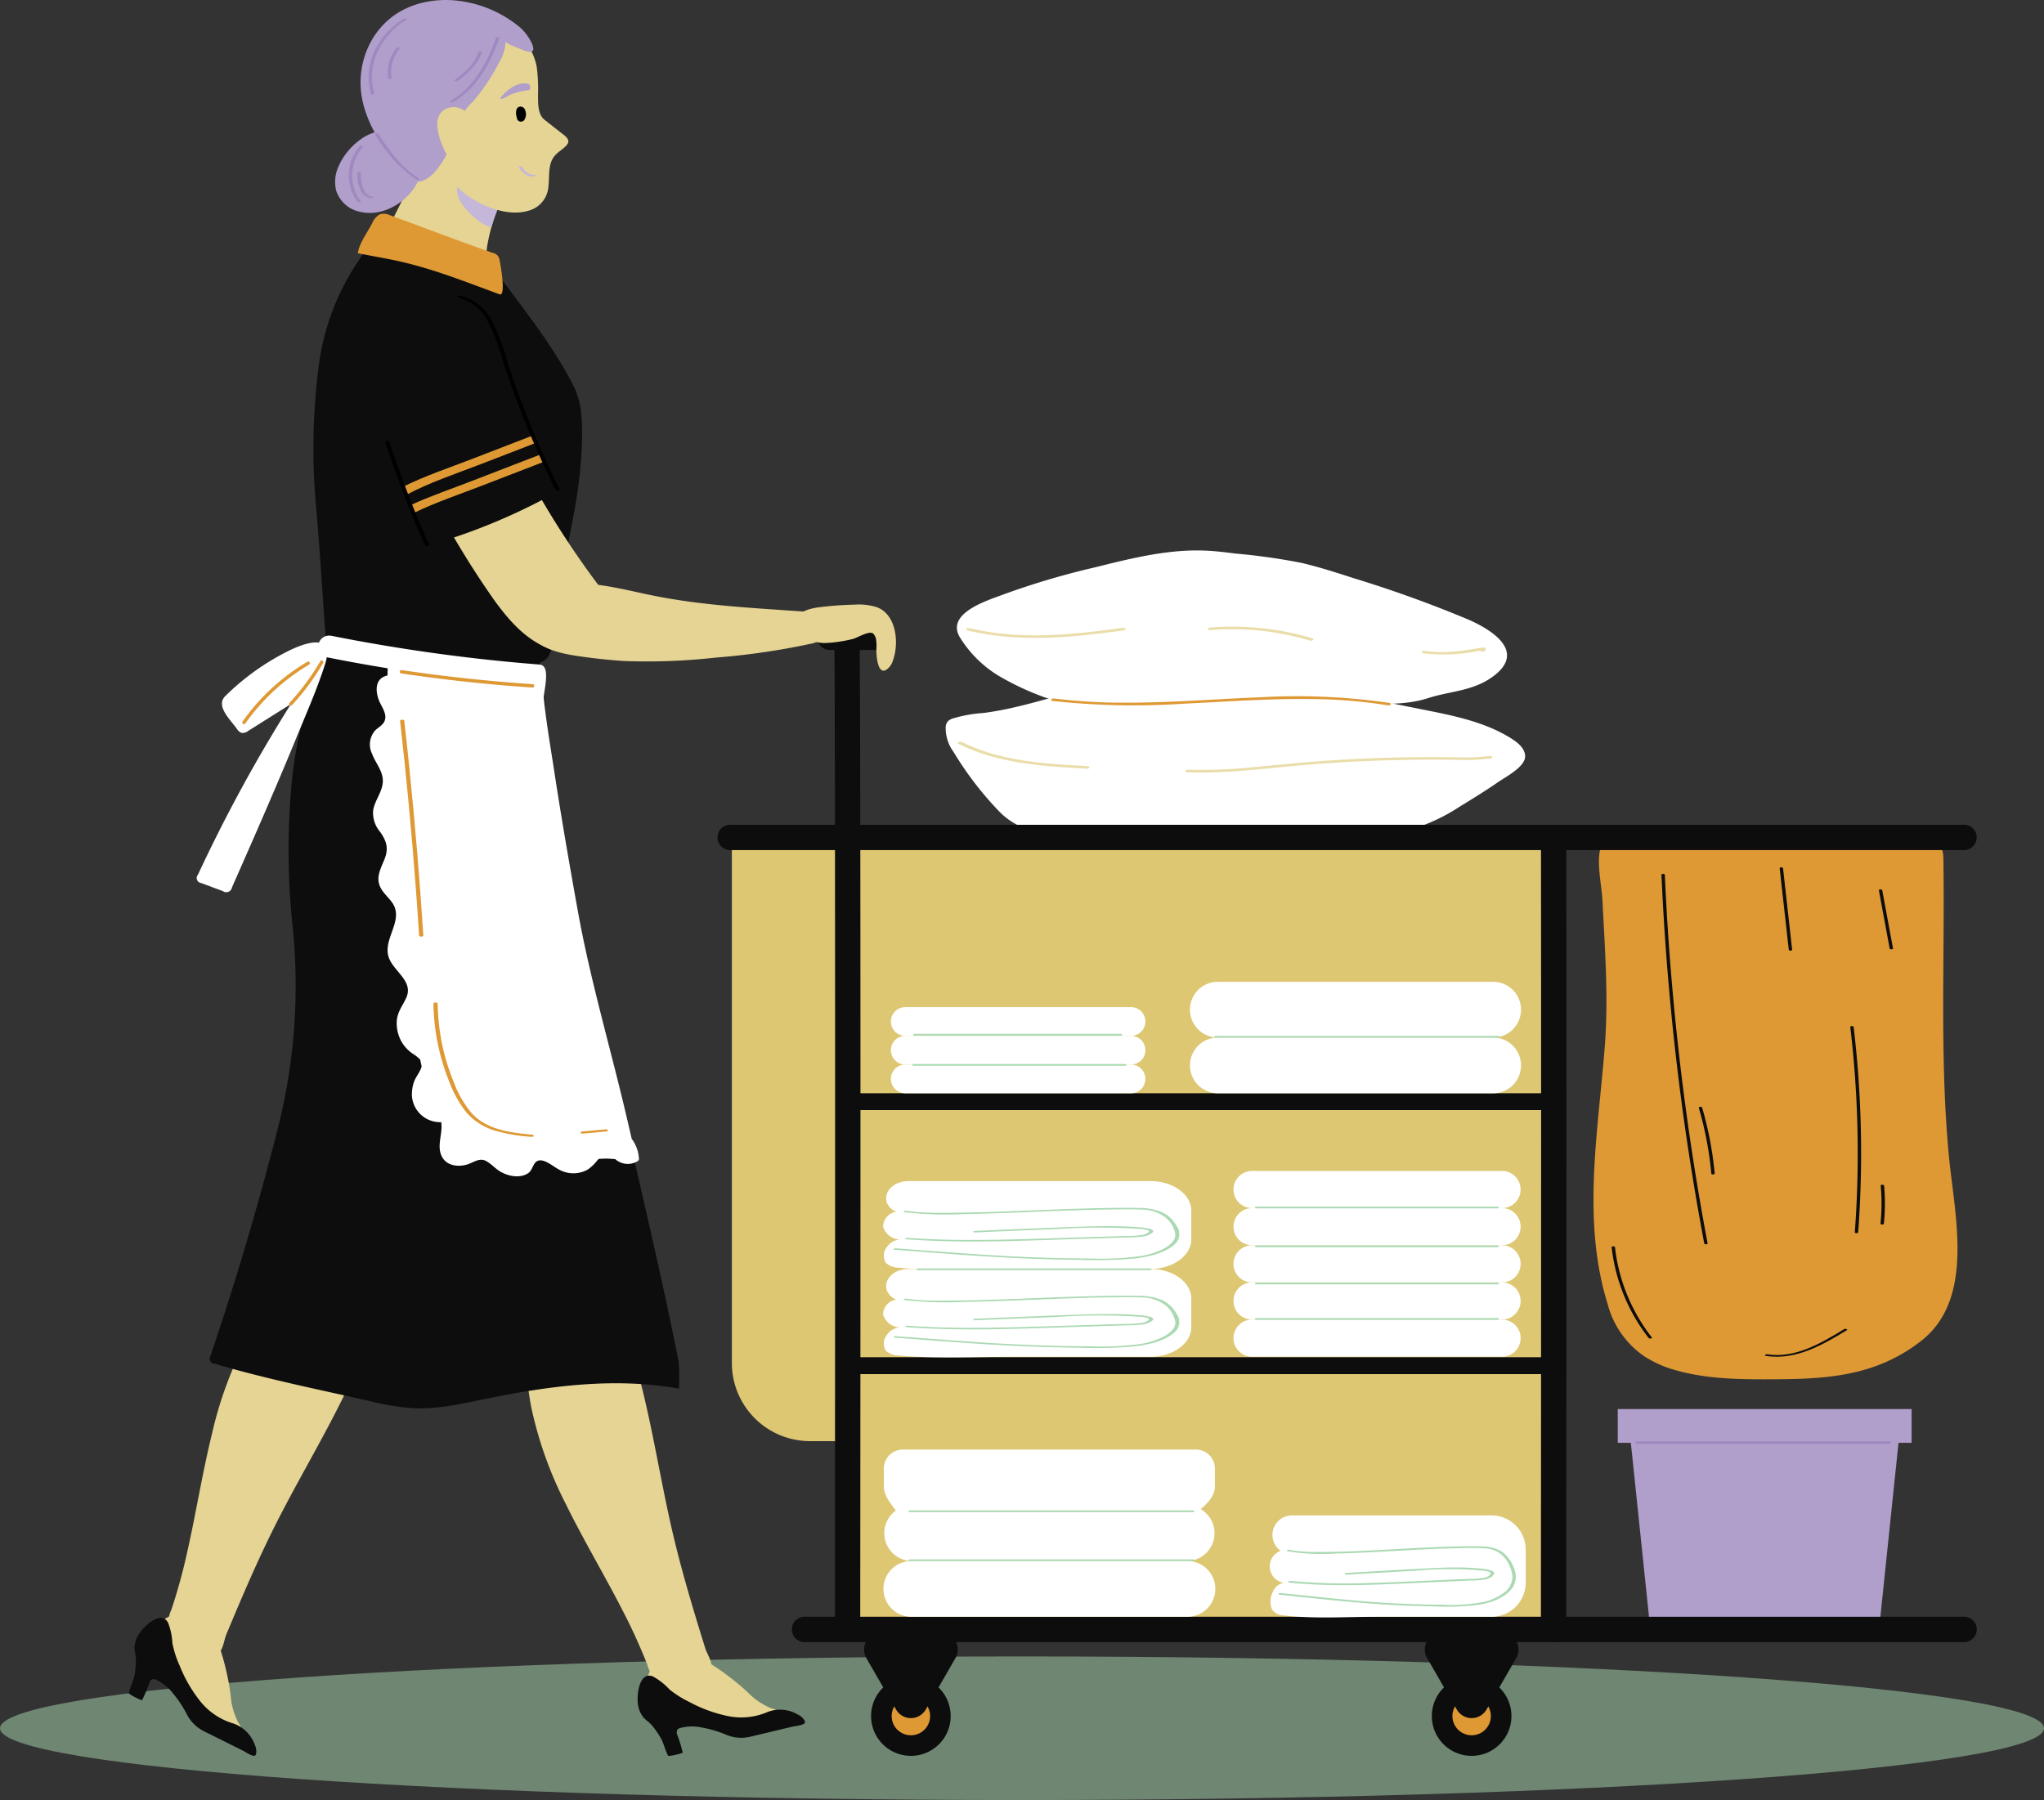 <svg xmlns="http://www.w3.org/2000/svg" xmlns:xlink="http://www.w3.org/1999/xlink" width="354.298" height="312.072" viewBox="0 0 354.298 312.072">
  <rect x="0" y="0" width="354.298" height="312.072" fill="#333333" stroke="none"/>
  <defs>
    <clipPath id="clip-path">
      <rect id="Rectángulo_402574" data-name="Rectángulo 402574" width="354.298" height="312.072" fill="none"/>
    </clipPath>
    <clipPath id="clip-path-3">
      <rect id="Rectángulo_402571" data-name="Rectángulo 402571" width="354.298" height="24.897" fill="none"/>
    </clipPath>
  </defs>
  <g id="Grupo_1102506" data-name="Grupo 1102506" transform="translate(-224.051 -1968.335)">
    <g id="Grupo_1102207" data-name="Grupo 1102207" transform="translate(224.051 1968.335)">
      <g id="Grupo_1102206" data-name="Grupo 1102206" clip-path="url(#clip-path)">
        <g id="Grupo_1102205" data-name="Grupo 1102205">
          <g id="Grupo_1102204" data-name="Grupo 1102204" clip-path="url(#clip-path)">
            <g id="Grupo_1102203" data-name="Grupo 1102203" transform="translate(0 287.176)" opacity="0.5" style="mix-blend-mode: multiply;isolation: isolate">
              <g id="Grupo_1102202" data-name="Grupo 1102202">
                <g id="Grupo_1102201" data-name="Grupo 1102201" clip-path="url(#clip-path-3)">
                  <path id="Trazado_875190" data-name="Trazado 875190" d="M354.3,307.309c0,6.875-79.313,12.448-177.15,12.448S0,314.184,0,307.309s79.313-12.448,177.149-12.448,177.15,5.573,177.15,12.448" transform="translate(0 -294.86)" fill="#aad9b2"/>
                </g>
              </g>
            </g>
            <path id="Trazado_875191" data-name="Trazado 875191" d="M292.548,239.11a19.728,19.728,0,0,0,5.524,2.386c4.876,1.348,9.995,1.52,15.054,1.515,9.967-.011,19.016-.192,27.284-6.671,9.372-7.345,5.752-21.869,4.785-32.133-1.613-17.107-.677-34.34-.947-51.519a5.935,5.935,0,0,0-.3-1.823c-1.012-2.978-3.406-1.878-5.391-1.86l-16.239.142-32.382.283c-2.808.024-4.673-.821-5.227,1.938-.511,2.551.311,6.062.445,8.673.426,8.316,1.05,16.778.416,25.089-1.134,14.847-4.055,30.342.507,44.9a15.782,15.782,0,0,0,6.465,9.08" transform="translate(-7.391 -3.878)" fill="#de9935"/>
            <path id="Trazado_875192" data-name="Trazado 875192" d="M299.715,194.788q-1.645-12.47-2.593-25.02-.532-7.024-.843-14.063c-.01-.209-.594-.2-.585,0q.558,12.568,1.813,25.09t3.205,24.949q1.091,6.958,2.4,13.882c.04.214.62.186.585,0q-2.335-12.361-3.981-24.837" transform="translate(-7.706 -4.054)" fill="#0d0d0d"/>
            <path id="Trazado_875193" data-name="Trazado 875193" d="M302.911,197.136c-.054-.181-.632-.149-.565.079a59.982,59.982,0,0,1,2.163,11.373c.02.212.6.2.585,0a60.414,60.414,0,0,0-2.184-11.452" transform="translate(-7.879 -5.135)" fill="#0d0d0d"/>
            <path id="Trazado_875194" data-name="Trazado 875194" d="M334.977,158.479c-.04-.214-.62-.187-.586,0q.935,5.039,1.867,10.077c.04.215.62.187.585,0q-.932-5.039-1.866-10.077" transform="translate(-8.715 -4.126)" fill="#0d0d0d"/>
            <path id="Trazado_875195" data-name="Trazado 875195" d="M293.82,237.68a31.067,31.067,0,0,1-6.409-15.664c-.024-.214-.608-.2-.585,0a31.256,31.256,0,0,0,6.43,15.744c.125.159.687.076.565-.08" transform="translate(-7.475 -5.782)" fill="#0d0d0d"/>
            <path id="Trazado_875196" data-name="Trazado 875196" d="M317.32,154.556c-.025-.213-.609-.2-.586,0q.79,7.063,1.579,14.127c.024.213.608.2.585,0q-.787-7.063-1.578-14.127" transform="translate(-8.255 -4.024)" fill="#0d0d0d"/>
            <path id="Trazado_875197" data-name="Trazado 875197" d="M327.876,236.578c-4.014,2.443-8.5,5.138-13.4,4.378-.277-.043-.546.227-.156.287,5.122.795,9.771-1.9,13.973-4.454.283-.172-.249-.312-.414-.211" transform="translate(-8.186 -6.165)" fill="#0d0d0d"/>
            <path id="Trazado_875198" data-name="Trazado 875198" d="M330.644,190.567q-.3-3.886-.759-7.757c-.025-.213-.609-.2-.585,0a185.877,185.877,0,0,1,1.2,27.806q-.123,3.9-.413,7.784c-.015.2.571.213.585,0a185.916,185.916,0,0,0-.031-27.832" transform="translate(-8.582 -4.76)" fill="#0d0d0d"/>
            <path id="Trazado_875199" data-name="Trazado 875199" d="M335.3,211.05c-.019-.212-.6-.2-.585,0a33.642,33.642,0,0,1-.036,6.576c-.02.2.563.214.585,0a33.64,33.64,0,0,0,.036-6.576" transform="translate(-8.722 -5.496)" fill="#0d0d0d"/>
            <path id="Trazado_875200" data-name="Trazado 875200" d="M168.828,305.29a6.9,6.9,0,1,1-6.9-6.9,6.9,6.9,0,0,1,6.9,6.9" transform="translate(-4.04 -7.777)" fill="#0d0d0d"/>
            <path id="Trazado_875201" data-name="Trazado 875201" d="M165.356,305.386a3.33,3.33,0,1,1-3.33-3.33,3.33,3.33,0,0,1,3.33,3.33" transform="translate(-4.136 -7.872)" fill="#de9935"/>
            <path id="Trazado_875202" data-name="Trazado 875202" d="M161.9,290.576h5.145a2.976,2.976,0,0,1,2.577,4.464l-2.573,4.457-2.572,4.456a2.976,2.976,0,0,1-5.155,0l-2.572-4.456-2.573-4.457a2.976,2.976,0,0,1,2.577-4.464Z" transform="translate(-4.008 -7.573)" fill="#0d0d0d"/>
            <path id="Trazado_875203" data-name="Trazado 875203" d="M268.627,305.29a6.9,6.9,0,1,1-6.9-6.9,6.9,6.9,0,0,1,6.9,6.9" transform="translate(-6.641 -7.777)" fill="#0d0d0d"/>
            <path id="Trazado_875204" data-name="Trazado 875204" d="M265.155,305.386a3.33,3.33,0,1,1-3.33-3.33,3.33,3.33,0,0,1,3.33,3.33" transform="translate(-6.737 -7.872)" fill="#de9935"/>
            <path id="Trazado_875205" data-name="Trazado 875205" d="M261.7,290.576h5.145a2.976,2.976,0,0,1,2.578,4.464l-2.573,4.457-2.573,4.456a2.976,2.976,0,0,1-5.155,0l-2.573-4.456-2.571-4.457a2.976,2.976,0,0,1,2.576-4.464Z" transform="translate(-6.608 -7.573)" fill="#0d0d0d"/>
            <path id="Trazado_875206" data-name="Trazado 875206" d="M150.159,253.73H143.8a13.545,13.545,0,0,1-13.546-13.545V148.921h19.908Z" transform="translate(-3.395 -3.881)" fill="#ddc773"/>
            <path id="Trazado_875207" data-name="Trazado 875207" d="M272.189,286.528h-121.5V149.221h123.84Z" transform="translate(-3.927 -3.889)" fill="#ddc773"/>
            <path id="Trazado_875208" data-name="Trazado 875208" d="M150.778,287.515h0a2.2,2.2,0,0,1-2.193-2.2c.05-58.782.086-170.678-.133-174.394a2.2,2.2,0,0,1,4.349-.6c.291,1.748.22,122.963.176,175a2.2,2.2,0,0,1-2.2,2.194M148.452,110.94c0,.048.011.083.015.105q-.009-.053-.015-.105" transform="translate(-3.868 -2.827)" fill="#0d0d0d"/>
            <path id="Trazado_875209" data-name="Trazado 875209" d="M274.253,149.675c.044,38.828.018,98.813-.015,136.717a2.2,2.2,0,0,0,2.194,2.2h0a2.2,2.2,0,0,0,2.2-2.194c.028-33.649.068-96.225.014-136.72Z" transform="translate(-7.147 -3.901)" fill="#0d0d0d"/>
            <path id="Trazado_875210" data-name="Trazado 875210" d="M344.252,292.188H143.269a2.2,2.2,0,1,1,0-4.392H344.252a2.2,2.2,0,0,1,0,4.392" transform="translate(-3.677 -7.5)" fill="#0d0d0d"/>
            <path id="Trazado_875211" data-name="Trazado 875211" d="M343.907,151.207H130.042a2.2,2.2,0,1,1,0-4.391H343.907a2.2,2.2,0,0,1,0,4.391" transform="translate(-3.332 -3.826)" fill="#0d0d0d"/>
            <path id="Trazado_875212" data-name="Trazado 875212" d="M273.968,197.531H152.006a1.464,1.464,0,0,1,0-2.928H273.968a1.464,1.464,0,1,1,0,2.928" transform="translate(-3.923 -5.072)" fill="#0d0d0d"/>
            <path id="Trazado_875213" data-name="Trazado 875213" d="M273.063,244.524H152a1.464,1.464,0,1,1,0-2.928H273.063a1.464,1.464,0,0,1,0,2.928" transform="translate(-3.923 -6.296)" fill="#0d0d0d"/>
            <path id="Trazado_875214" data-name="Trazado 875214" d="M156.706,115.586h-8.929a2.2,2.2,0,1,1,0-4.391h8.929a2.2,2.2,0,0,1,0,4.391" transform="translate(-3.794 -2.898)" fill="#0d0d0d"/>
            <path id="Trazado_875215" data-name="Trazado 875215" d="M266.078,241.333h-43.33a3.22,3.22,0,0,1,0-6.441h43.33a3.22,3.22,0,1,1,0,6.441" transform="translate(-5.721 -6.122)" fill="#fff"/>
            <path id="Trazado_875216" data-name="Trazado 875216" d="M266.078,234.72h-43.33a3.22,3.22,0,0,1,0-6.441h43.33a3.22,3.22,0,1,1,0,6.441" transform="translate(-5.721 -5.949)" fill="#fff"/>
            <path id="Trazado_875217" data-name="Trazado 875217" d="M266.078,228.107h-43.33a3.22,3.22,0,0,1,0-6.441h43.33a3.22,3.22,0,1,1,0,6.441" transform="translate(-5.721 -5.777)" fill="#fff"/>
            <path id="Trazado_875218" data-name="Trazado 875218" d="M266.078,221.493h-43.33a3.22,3.22,0,0,1,0-6.441h43.33a3.22,3.22,0,1,1,0,6.441" transform="translate(-5.721 -5.605)" fill="#fff"/>
            <path id="Trazado_875219" data-name="Trazado 875219" d="M266.078,214.88h-43.33a3.22,3.22,0,0,1,0-6.441h43.33a3.22,3.22,0,1,1,0,6.441" transform="translate(-5.721 -5.432)" fill="#fff"/>
            <path id="Trazado_875220" data-name="Trazado 875220" d="M265.368,214.79h-41.76c-.351,0-.354.3,0,.3h41.76c.351,0,.354-.3,0-.3" transform="translate(-5.821 -5.598)" fill="#aad9b2"/>
            <path id="Trazado_875221" data-name="Trazado 875221" d="M265.368,221.7h-41.76c-.351,0-.354.3,0,.3h41.76c.351,0,.354-.3,0-.3" transform="translate(-5.821 -5.778)" fill="#aad9b2"/>
            <path id="Trazado_875222" data-name="Trazado 875222" d="M265.368,228.317h-41.76c-.351,0-.354.3,0,.3h41.76c.351,0,.354-.3,0-.3" transform="translate(-5.821 -5.95)" fill="#aad9b2"/>
            <path id="Trazado_875223" data-name="Trazado 875223" d="M265.368,234.63h-41.76c-.351,0-.354.3,0,.3h41.76c.351,0,.354-.3,0-.3" transform="translate(-5.821 -6.115)" fill="#aad9b2"/>
            <path id="Trazado_875224" data-name="Trazado 875224" d="M264.265,194.353H216.544a4.831,4.831,0,0,1,0-9.661h47.721a4.831,4.831,0,1,1,0,9.661" transform="translate(-5.518 -4.813)" fill="#fff"/>
            <path id="Trazado_875225" data-name="Trazado 875225" d="M264.265,184.432H216.544a4.831,4.831,0,0,1,0-9.661h47.721a4.831,4.831,0,1,1,0,9.661" transform="translate(-5.518 -4.555)" fill="#fff"/>
            <path id="Trazado_875226" data-name="Trazado 875226" d="M265.379,184.4H216.344c-.351,0-.355.3,0,.3h49.035c.351,0,.354-.3,0-.3" transform="translate(-5.631 -4.806)" fill="#aad9b2"/>
            <path id="Trazado_875227" data-name="Trazado 875227" d="M209.857,287.538H162.136a4.831,4.831,0,1,1,0-9.661h47.721a4.831,4.831,0,1,1,0,9.661" transform="translate(-4.1 -7.242)" fill="#fff"/>
            <path id="Trazado_875228" data-name="Trazado 875228" d="M209.857,277.618H162.136a4.831,4.831,0,0,1,0-9.661h47.721a4.831,4.831,0,0,1,0,9.661" transform="translate(-4.1 -6.983)" fill="#fff"/>
            <path id="Trazado_875229" data-name="Trazado 875229" d="M210.809,269.455h-50.8c-1.233-1.757-2.707-3.231-2.707-5.049V261.33a3.292,3.292,0,0,1,3.292-3.292h50.8a3.292,3.292,0,0,1,3.293,3.292v3.077c0,1.818-1.475,3.292-3.878,5.049" transform="translate(-4.1 -6.725)" fill="#fff"/>
            <path id="Trazado_875230" data-name="Trazado 875230" d="M210.97,277.583H161.935c-.352,0-.355.3,0,.3H210.97c.351,0,.354-.3,0-.3" transform="translate(-4.213 -7.234)" fill="#aad9b2"/>
            <path id="Trazado_875231" data-name="Trazado 875231" d="M210.97,268.866H161.935c-.352,0-.355.3,0,.3H210.97c.351,0,.354-.3,0-.3" transform="translate(-4.213 -7.007)" fill="#aad9b2"/>
            <path id="Trazado_875232" data-name="Trazado 875232" d="M264.438,287.327H244.732c-5.458,0-11.117.4-16.528-.255a2.388,2.388,0,0,1-1.825-.992,3.642,3.642,0,0,1,.076-2.931,2.645,2.645,0,0,1,1.928-1.709,2.883,2.883,0,0,1-.514-5.547,3.378,3.378,0,0,1,1.853-6.132h34.715a5.908,5.908,0,0,1,5.908,5.908v5.749a5.908,5.908,0,0,1-5.908,5.909" transform="translate(-5.89 -7.03)" fill="#fff"/>
            <path id="Trazado_875233" data-name="Trazado 875233" d="M268.284,278.9a5.863,5.863,0,0,0-2.086-2.758,6.731,6.731,0,0,0-3.425-.865c-1.444-.058-2.9-.021-4.341.008-3.006.061-6.008.211-9.009.375s-6,.341-9.009.456c-1.5.057-3,.1-4.506.116-1.466.017-2.94.035-4.4-.087a18.35,18.35,0,0,1-2.159-.3c-.277-.057-.54.208-.156.287a37.585,37.585,0,0,0,8.389.374c2.884-.065,5.767-.209,8.647-.367s5.762-.326,8.645-.441c1.453-.057,2.906-.1,4.36-.123a40.268,40.268,0,0,1,4.072.038,4.654,4.654,0,0,1,3.313,1.5,6.048,6.048,0,0,1,1.474,3.407,3.579,3.579,0,0,1-1.806,3,8.931,8.931,0,0,1-3.084,1.362,29.548,29.548,0,0,1-7.3.5q-4.337-.025-8.671-.259c-5.751-.313-11.478-.954-17.206-1.544l-2.139-.22c-.274-.028-.549.247-.155.287,5.911.609,11.821,1.291,17.753,1.671q4.473.286,8.958.349a45.268,45.268,0,0,0,7.818-.275c2.142-.346,4.575-1.176,5.886-3.028a3.527,3.527,0,0,0,.144-3.458" transform="translate(-5.93 -7.173)" fill="#aad9b2"/>
            <path id="Trazado_875234" data-name="Trazado 875234" d="M264.948,279.952c-.06-.279-.469-.382-.7-.459a6.508,6.508,0,0,0-1.394-.255c-1-.105-2.009-.167-3.016-.195-2.11-.061-4.221.021-6.328.13-4.729.243-9.458.521-14.184.8-.347.021-.356.32,0,.3q5.937-.351,11.877-.676a65.2,65.2,0,0,1,11.884-.025c.277.036,1.3.115,1.261.528-.014.139-.249.318-.361.4a1.906,1.906,0,0,1-.6.281,11.173,11.173,0,0,1-2.557.213l-5.93.255c-3.952.169-7.9.366-11.859.472a104.285,104.285,0,0,1-13.422-.363c-.275-.028-.55.247-.156.287,8.378.859,16.83.272,25.219-.089l6.22-.267a14.4,14.4,0,0,0,2.582-.2,2.7,2.7,0,0,0,.911-.368c.209-.139.625-.467.56-.768" transform="translate(-5.975 -7.272)" fill="#aad9b2"/>
            <path id="Trazado_875235" data-name="Trazado 875235" d="M203.468,241.113H179.73c-6.574,0-13.39.347-19.908-.221a3.283,3.283,0,0,1-2.2-.86,2.367,2.367,0,0,1,.092-2.542,3.059,3.059,0,0,1,2.323-1.482,3.124,3.124,0,0,1-2.874-2.233,2.666,2.666,0,0,1,2.256-2.575c-3.221-1.541-1.636-5.318,2.232-5.318h41.817c3.93,0,7.117,2.294,7.117,5.123v4.986c0,2.829-3.186,5.123-7.117,5.123" transform="translate(-4.096 -5.887)" fill="#fff"/>
            <path id="Trazado_875236" data-name="Trazado 875236" d="M208.1,233.806a5.651,5.651,0,0,0-2.514-2.392,10.689,10.689,0,0,0-4.126-.75c-1.739-.051-3.49-.018-5.228.007-3.621.054-7.237.183-10.854.325s-7.231.3-10.852.4q-2.713.075-5.428.1c-1.767.014-3.541.03-5.3-.075-.874-.053-1.741-.137-2.6-.265-.333-.05-.651.181-.188.249a62.658,62.658,0,0,0,10.106.324c3.474-.056,6.946-.182,10.416-.318s6.939-.282,10.412-.383q2.627-.075,5.253-.106c1.626-.018,3.281-.068,4.9.032a6.746,6.746,0,0,1,3.991,1.3,4.671,4.671,0,0,1,1.775,2.954c.075,1.141-.962,1.972-2.176,2.6a13.147,13.147,0,0,1-3.714,1.181,49.255,49.255,0,0,1-8.8.433q-5.224-.02-10.444-.225c-6.929-.271-13.826-.827-20.725-1.338l-2.576-.191c-.33-.024-.662.214-.188.249,7.12.528,14.24,1.12,21.386,1.449q5.388.248,10.792.3a75.506,75.506,0,0,0,9.416-.238c2.58-.3,5.512-1.02,7.09-2.626a2.337,2.337,0,0,0,.173-3" transform="translate(-4.144 -6.011)" fill="#aad9b2"/>
            <path id="Trazado_875237" data-name="Trazado 875237" d="M204.082,234.718c-.073-.242-.566-.33-.845-.4a10.662,10.662,0,0,0-1.679-.221c-1.208-.092-2.42-.144-3.634-.169-2.541-.053-5.084.019-7.622.112q-8.545.317-17.087.694c-.417.018-.43.277,0,.259q7.153-.305,14.308-.586a108.856,108.856,0,0,1,14.315-.021c.333.03,1.568.1,1.519.457-.017.121-.3.276-.436.347a2.7,2.7,0,0,1-.728.244,18.5,18.5,0,0,1-3.081.185l-7.143.221c-4.761.147-9.521.318-14.285.41-5.392.1-10.8.081-16.168-.316-.33-.024-.661.214-.188.249,10.093.745,20.273.236,30.38-.077l7.492-.232a23.758,23.758,0,0,0,3.11-.174,4.093,4.093,0,0,0,1.1-.318c.252-.122.753-.405.674-.666" transform="translate(-4.198 -6.096)" fill="#aad9b2"/>
            <path id="Trazado_875238" data-name="Trazado 875238" d="M203.468,225.474H179.73c-6.574,0-13.39.347-19.908-.221a3.288,3.288,0,0,1-2.2-.86,2.367,2.367,0,0,1,.092-2.542,3.059,3.059,0,0,1,2.323-1.482,3.124,3.124,0,0,1-2.874-2.233,2.667,2.667,0,0,1,2.256-2.576c-3.221-1.54-1.636-5.317,2.232-5.317h41.817c3.93,0,7.117,2.294,7.117,5.123v4.986c0,2.829-3.186,5.123-7.117,5.123" transform="translate(-4.096 -5.479)" fill="#fff"/>
            <path id="Trazado_875239" data-name="Trazado 875239" d="M208.1,218.167a5.646,5.646,0,0,0-2.514-2.392,10.689,10.689,0,0,0-4.126-.75c-1.739-.051-3.49-.018-5.228.007-3.621.054-7.237.183-10.854.325s-7.231.3-10.852.4q-2.713.075-5.428.1c-1.767.015-3.541.031-5.3-.075-.874-.052-1.741-.137-2.6-.265-.333-.049-.651.181-.188.25a62.77,62.77,0,0,0,10.106.324c3.474-.056,6.946-.182,10.416-.318s6.939-.283,10.412-.383q2.627-.075,5.253-.106c1.626-.018,3.281-.068,4.9.032a6.739,6.739,0,0,1,3.991,1.3,4.669,4.669,0,0,1,1.775,2.953c.075,1.142-.962,1.973-2.176,2.6a13.146,13.146,0,0,1-3.714,1.18,49.256,49.256,0,0,1-8.8.434q-5.224-.02-10.444-.225c-6.929-.271-13.826-.827-20.725-1.338l-2.576-.192c-.33-.023-.662.215-.188.25,7.12.528,14.24,1.12,21.386,1.449q5.388.248,10.792.3a75.692,75.692,0,0,0,9.416-.238c2.58-.3,5.512-1.02,7.09-2.626a2.337,2.337,0,0,0,.173-3" transform="translate(-4.144 -5.603)" fill="#aad9b2"/>
            <path id="Trazado_875240" data-name="Trazado 875240" d="M204.082,219.078c-.073-.242-.566-.331-.845-.4a10.66,10.66,0,0,0-1.679-.222c-1.208-.091-2.42-.144-3.634-.168-2.541-.054-5.084.018-7.622.112q-8.545.317-17.087.694c-.417.018-.43.278,0,.259q7.153-.305,14.308-.586a109.025,109.025,0,0,1,14.315-.022c.333.031,1.568.1,1.519.458-.017.121-.3.276-.436.347a2.7,2.7,0,0,1-.728.244,18.5,18.5,0,0,1-3.081.185l-7.143.221c-4.761.147-9.521.318-14.285.41-5.392.1-10.8.081-16.168-.316-.33-.024-.661.214-.188.249,10.093.745,20.273.236,30.38-.077l7.492-.232a23.758,23.758,0,0,0,3.11-.174,4.058,4.058,0,0,0,1.1-.319c.252-.121.753-.405.674-.665" transform="translate(-4.198 -5.689)" fill="#aad9b2"/>
            <path id="Trazado_875241" data-name="Trazado 875241" d="M203.612,225.791H163.387c-.352,0-.355.3,0,.3h40.225c.351,0,.354-.3,0-.3" transform="translate(-4.251 -5.884)" fill="#aad9b2"/>
            <path id="Trazado_875242" data-name="Trazado 875242" d="M200.181,194.479H161.043a2.488,2.488,0,1,1,0-4.977h39.138a2.488,2.488,0,1,1,0,4.977" transform="translate(-4.132 -4.939)" fill="#fff"/>
            <path id="Trazado_875243" data-name="Trazado 875243" d="M200.181,189.368H161.043a2.488,2.488,0,1,1,0-4.977h39.138a2.488,2.488,0,1,1,0,4.977" transform="translate(-4.132 -4.806)" fill="#fff"/>
            <path id="Trazado_875244" data-name="Trazado 875244" d="M200.181,184.258H161.043a2.488,2.488,0,1,1,0-4.977h39.138a2.488,2.488,0,1,1,0,4.977" transform="translate(-4.132 -4.672)" fill="#fff"/>
            <path id="Trazado_875245" data-name="Trazado 875245" d="M198.5,184.039h-35.73c-.351,0-.354.3,0,.3H198.5c.351,0,.355-.3,0-.3" transform="translate(-4.235 -4.796)" fill="#aad9b2"/>
            <path id="Trazado_875246" data-name="Trazado 875246" d="M199.246,189.412H162.619c-.351,0-.354.3,0,.3h36.627c.351,0,.354-.3,0-.3" transform="translate(-4.231 -4.936)" fill="#aad9b2"/>
            <path id="Trazado_875247" data-name="Trazado 875247" d="M263.416,119.695c-3.518,2.7-7.462,2.615-11.431,3.892-3.618,1.166-7.811,1.1-11.566.823-3.68-.268-7.618-.966-11.26-.522-4.064.495-8.315.377-12.408.488q-12.169.332-24.347.084a19.465,19.465,0,0,1-7.008-1.049,47.821,47.821,0,0,1-7.065-3.24,20.192,20.192,0,0,1-7.559-7.2c-2.435-4.279,5.274-6.462,8.182-7.57a135.738,135.738,0,0,1,15.471-4.529c6.341-1.587,12.8-3.185,19.324-2.841,1.617.085,3.226.289,4.833.493a109.372,109.372,0,0,1,11.441,1.614c3.085.726,6.106,1.7,9.122,2.679a209.5,209.5,0,0,1,19.838,7.163c4.175,1.833,9.9,5.517,4.433,9.717" transform="translate(-4.438 -2.554)" fill="#fff"/>
            <path id="Trazado_875248" data-name="Trazado 875248" d="M268.746,134.095c-.1-1.255-1.19-2.184-2.25-2.864-4.5-2.894-9.879-4-15.122-5.044l-10.762-2.151c-1.664-.332-3.2-.966-4.8-1.4-1.936-.52-3.888-1-5.84-1.461a109.591,109.591,0,0,0-11.441-1.613c-1.606-.2-3.215-.408-4.833-.493-6.527-.344-12.983,1.254-19.324,2.84-6.461,1.617-12.921,3.958-19.542,4.805a23.667,23.667,0,0,0-5.324.959,1.984,1.984,0,0,0-.85.515,1.709,1.709,0,0,0-.347.886,6.974,6.974,0,0,0,1.369,4.407A57.873,57.873,0,0,0,177.5,143.7a12.139,12.139,0,0,0,3.184,2.393h70.626a32.329,32.329,0,0,0,6.129-3.169c1.742-1.067,3.487-2.134,5.19-3.262q.7-.462,1.384-.938c1.385-.961,4.886-2.73,4.73-4.628" transform="translate(-4.385 -3.102)" fill="#fff"/>
            <path id="Trazado_875249" data-name="Trazado 875249" d="M245.63,125.079a111.6,111.6,0,0,0-22.569-.95c-7.58.3-15.152.918-22.741.927a98.427,98.427,0,0,1-12.686-.727c-.148-.019-.468-.017-.54.156s.181.259.307.276a129.24,129.24,0,0,0,22.639.47c7.569-.359,15.14-.933,22.723-.8a87.662,87.662,0,0,1,12.633,1.074c.147.024.471.014.541-.156s-.182-.255-.307-.276" transform="translate(-4.876 -3.231)" fill="#de9935"/>
            <path id="Trazado_875250" data-name="Trazado 875250" d="M192.843,136.251c-5.73-.306-11.557-.625-17.071-2.341a30.355,30.355,0,0,1-4.563-1.826.718.718,0,0,0-.62,0c-.152.087-.168.233,0,.317,5.337,2.669,11.314,3.551,17.2,3.991,1.682.125,3.366.218,5.05.308.13.007.439-.045.439-.224s-.317-.218-.439-.224" transform="translate(-4.443 -3.44)" fill="#eaddaa"/>
            <path id="Trazado_875251" data-name="Trazado 875251" d="M264.143,134.735c-.069-.168-.4-.176-.54-.157a32.054,32.054,0,0,1-5.06.227c-1.688-.022-3.376-.043-5.064-.041q-5.119.006-10.234.207-5.065.2-10.119.589c-3.423.264-6.836.625-10.255.938a89.63,89.63,0,0,1-11.443.461c-.131,0-.439.044-.439.224s.317.22.439.224c6.853.251,13.669-.737,20.483-1.3s13.645-.857,20.479-.892c1.932-.011,3.864,0,5.8.031a35.407,35.407,0,0,0,5.648-.237c.13-.018.379-.1.307-.276" transform="translate(-5.499 -3.507)" fill="#eaddaa"/>
            <path id="Trazado_875252" data-name="Trazado 875252" d="M199.57,111.922c-.069-.169-.4-.176-.541-.157-6.82.947-13.756,1.731-20.641,1.032a43.126,43.126,0,0,1-5.779-.973c-.169-.041-.471-.07-.6.08s0,.269.158.307c6.919,1.672,14.094,1.488,21.124.735,2-.213,3.986-.473,5.973-.749.13-.018.379-.1.307-.276" transform="translate(-4.482 -2.913)" fill="#eaddaa"/>
            <path id="Trazado_875253" data-name="Trazado 875253" d="M233.057,113.566a48.4,48.4,0,0,0-13.764-2.018c-1.334,0-2.667.057-4,.165-.131.01-.377.1-.307.275s.4.168.541.157a46.815,46.815,0,0,1,17.084,1.809c.164.049.475.065.6-.08s0-.261-.158-.307" transform="translate(-5.603 -2.907)" fill="#eaddaa"/>
            <path id="Trazado_875254" data-name="Trazado 875254" d="M263.562,115.268c-3.285.546-6.633,1.1-9.959.582-.147-.022-.47-.014-.541.157s.182.256.307.276a31.059,31.059,0,0,0,9.795-.478c.017.229.8.272.88-.036.024-.094.049-.19.074-.284.056-.215-.471-.231-.556-.216" transform="translate(-6.595 -3.004)" fill="#eaddaa"/>
            <path id="Trazado_875255" data-name="Trazado 875255" d="M289.87,253.228l3.513,33.668h40.109L337,253.228Z" transform="translate(-7.554 -6.6)" fill="#b09ecb"/>
            <rect id="Rectángulo_402572" data-name="Rectángulo 402572" width="50.941" height="5.855" transform="translate(280.412 244.286)" fill="#b09ecb"/>
            <path id="Trazado_875256" data-name="Trazado 875256" d="M334.9,256.567H291.45c-.131,0-.44.04-.44.224s.318.224.44.224H334.9c.131,0,.439-.04.439-.224s-.317-.224-.439-.224" transform="translate(-7.584 -6.687)" fill="#9f89c0"/>
            <path id="Trazado_875257" data-name="Trazado 875257" d="M94.258,248.62c-.4-2.424-.635-4.874-.874-7.319a.993.993,0,0,1,.676-1.265c4.351-2.149,8.912-4.349,13.764-4.28,3.563.051,3.767,3.367,4.6,6.2.969,3.316,1.773,6.678,2.5,10.054,1.445,6.694,2.6,13.449,4.165,20.117,1.045,4.439,2.275,8.832,3.579,13.2.653,2.186,1.325,4.365,2,6.543.417,1.34,1.925,3.211.433,4.18a10.372,10.372,0,0,1-6.064,1.619,6.719,6.719,0,0,1-3.109-.623,5.144,5.144,0,0,1-1.316-2.354,99.642,99.642,0,0,0-4.311-9.439c-3.167-6.177-6.743-12.138-9.8-18.373a67.586,67.586,0,0,1-5.991-16.812q-.139-.722-.256-1.445" transform="translate(-2.433 -6.144)" fill="#e5d493"/>
            <path id="Trazado_875258" data-name="Trazado 875258" d="M137.5,306.08a3.946,3.946,0,0,1-1.251.355,30.7,30.7,0,0,1-4.387.2c-1.587-.042-3.167-.207-4.746-.373l-9.024-.943a5.007,5.007,0,0,1-1.464-.3,3.36,3.36,0,0,1-1.776-2.249c-.568-2.06.255-4.191,1.063-6.1a4.562,4.562,0,0,1,3.855-2.755c2.4-.391,4.493,1.015,6.494,2.257a44.885,44.885,0,0,1,6.244,4.791,12.2,12.2,0,0,0,4.126,2.847,4.352,4.352,0,0,1,1.174.461.984.984,0,0,1,.444,1.088,1.457,1.457,0,0,1-.752.726" transform="translate(-2.988 -7.658)" fill="#e5d493"/>
            <path id="Trazado_875259" data-name="Trazado 875259" d="M142.406,306.04l-.011-.017a2.689,2.689,0,0,0-1.169-1.011,6.031,6.031,0,0,0-5.214-.431,11.53,11.53,0,0,1-6.9.705,24.318,24.318,0,0,1-6.653-2.438A17.578,17.578,0,0,1,119,300.671a11.019,11.019,0,0,0-2.892-2.265c-2.431-.9-2.818,3.433-2.557,4.938a4.629,4.629,0,0,0,.887,2.115c.427.508,1.017.859,1.468,1.382a14.013,14.013,0,0,1,1.611,2.313c.482.871.667,1.794,1.082,2.67.2.425.082.361.487.354a11.451,11.451,0,0,0,2.219-.527,24.726,24.726,0,0,0-.918-3.024,1.122,1.122,0,0,1-.047-.919.883.883,0,0,1,.458-.332,7.985,7.985,0,0,1,3.868-.092,19.543,19.543,0,0,1,4,1.172,6.684,6.684,0,0,0,4.306.42l1.781-.424,2.926-.7,2.623-.624c.393-.093,2.157-.263,2.194-.742a.648.648,0,0,0-.092-.349" transform="translate(-2.958 -7.774)" fill="#0d0d0d"/>
            <path id="Trazado_875260" data-name="Trazado 875260" d="M44.412,236.654c1.251-2.114,2.637-4.147,4.022-6.177a.993.993,0,0,1,1.33-.538c4.717,1.14,9.627,2.377,13.306,5.541,2.7,2.323.733,5-.447,7.7-1.382,3.166-2.922,6.261-4.527,9.321-3.182,6.063-6.631,11.984-9.7,18.106-2.044,4.077-3.917,8.237-5.718,12.426-.9,2.095-1.782,4.2-2.66,6.3-.54,1.3-.581,3.7-2.347,3.485a10.366,10.366,0,0,1-5.692-2.646,6.708,6.708,0,0,1-1.986-2.472,5.134,5.134,0,0,1,.5-2.649,99.54,99.54,0,0,0,2.745-10.007c1.529-6.771,2.608-13.639,4.263-20.382a67.618,67.618,0,0,1,6.184-16.742q.355-.643.729-1.274" transform="translate(-0.78 -5.991)" fill="#e5d493"/>
            <path id="Trazado_875261" data-name="Trazado 875261" d="M41.186,308.446a3.969,3.969,0,0,1-1.187-.53,30.639,30.639,0,0,1-3.493-2.661c-1.19-1.05-2.3-2.19-3.4-3.33l-6.32-6.51a4.969,4.969,0,0,1-.928-1.171,3.357,3.357,0,0,1,.078-2.864c.885-1.945,2.883-3.052,4.726-4a4.562,4.562,0,0,1,4.725.356c2.093,1.241,2.8,3.661,3.536,5.9a44.722,44.722,0,0,1,1.719,7.68,12.217,12.217,0,0,0,1.341,4.83,4.3,4.3,0,0,1,.6,1.106.982.982,0,0,1-.356,1.119,1.453,1.453,0,0,1-1.042.075" transform="translate(-0.666 -7.476)" fill="#e5d493"/>
            <path id="Trazado_875262" data-name="Trazado 875262" d="M45,311.519l0-.02a2.686,2.686,0,0,0-.248-1.524,6.035,6.035,0,0,0-3.725-3.676,11.526,11.526,0,0,1-5.747-3.882,24.352,24.352,0,0,1-3.542-6.137,17.591,17.591,0,0,1-1.258-3.888,11.034,11.034,0,0,0-.766-3.593c-1.29-2.247-4.363.828-5.128,2.149a4.633,4.633,0,0,0-.676,2.193c0,.662.23,1.311.24,2a13.953,13.953,0,0,1-.247,2.808c-.187.978-.638,1.8-.881,2.743-.118.455-.168.329.148.583a11.335,11.335,0,0,0,2.04,1.018,24.762,24.762,0,0,0,1.234-2.908c.112-.3.259-.632.554-.736a.879.879,0,0,1,.564.039,7.984,7.984,0,0,1,3.026,2.409,19.541,19.541,0,0,1,2.321,3.466,6.682,6.682,0,0,0,3.034,3.082l1.64.818,2.69,1.341,2.413,1.2c.36.18,1.824,1.181,2.159.838a.654.654,0,0,0,.153-.327" transform="translate(-0.598 -7.506)" fill="#0d0d0d"/>
            <path id="Trazado_875263" data-name="Trazado 875263" d="M51.688,137.076a124.555,124.555,0,0,0,.019,26.478,100.725,100.725,0,0,1-2.332,33.933q-4.434,17.62-10.082,34.9-.9,2.763-1.837,5.516a.884.884,0,0,0,.729,1.373c8.981,2.665,18.127,4.48,27.239,6.558a41.187,41.187,0,0,0,7.144,1.148c4.249.206,8.457-.762,12.625-1.619C96.2,243.106,107.6,241.59,118.66,243.6a36.225,36.225,0,0,0-.053-4.69c-3.259-16.436-7.267-32.761-10.9-49.121-1.688-7.612-4.447-14.862-6.264-22.483-1.806-7.573-3.151-15.249-4.271-22.951-.672-4.622-1.563-8.982-1.588-13.642-.024-4.64.023-9.407-1.325-13.9-3.075-10.239-20.81-7.93-28.533-5.64-3.791,1.125-7.652,3.6-9.192,7.343a69.284,69.284,0,0,0-4.249,14.5q-.352,2.019-.6,4.051" transform="translate(-0.973 -2.846)" fill="#0d0d0d"/>
            <path id="Trazado_875264" data-name="Trazado 875264" d="M102.221,72.956a13.745,13.745,0,0,0-1.3-4.894c-2.907-5.756-6.79-10.94-10.643-16.085l-1.6-2.141c-1.013-1.353-1.305-2.723-3-3.46a21.528,21.528,0,0,0-2.83-.838,49.818,49.818,0,0,1-7.385-3.206A15.826,15.826,0,0,0,67.7,40.478a2.07,2.07,0,0,0-.991.267,2.34,2.34,0,0,0-.691.889c-.332.614-.742,1.228-1.015,1.87a9.617,9.617,0,0,1-.456,1.406,42.025,42.025,0,0,0-7.882,19.847,112.023,112.023,0,0,0-.43,24.134c.666,7.363,1.079,14.785,1.629,22.174a3.134,3.134,0,0,0,.309,1.353c.883,1.528,7.561,1.078,9.275,1.221l11.417.959,9.955.835c2.036.171,6.257,1.539,7.616-.456a6.659,6.659,0,0,0,.848-2.266,94.541,94.541,0,0,0,1.959-12.641c.389-4.007,1.406-8.055,2.044-12.059a74.651,74.651,0,0,0,1.045-10.368,40.644,40.644,0,0,0-.111-4.688" transform="translate(-1.454 -1.054)" fill="#0d0d0d"/>
            <path id="Trazado_875265" data-name="Trazado 875265" d="M87.7,37.824q-.408,1.112-.729,2.249A30.615,30.615,0,0,0,86.2,43.58a20.079,20.079,0,0,1-.872,4.171,1.655,1.655,0,0,1-.811,1.008,1.823,1.823,0,0,1-.861.041,18.983,18.983,0,0,1-3.938-.776A53,53,0,0,0,73.4,46.039c-2.258-.579-4.8-.553-4.74-3.633a9.255,9.255,0,0,1,1.274-3.862q1.76-3.5,3.528-7c.832-1.651,1.549-4.069,3.361-4.9a5.874,5.874,0,0,1,5.138.448,17.1,17.1,0,0,1,3.314,3.018c.855.811,1.408.668,2.462,1.133a2,2,0,0,1,.966,1.429c.012.054.026.109.035.162a4.386,4.386,0,0,1,.077.442C89,34.8,88.22,36.421,87.7,37.824" transform="translate(-1.789 -0.684)" fill="#e5d493"/>
            <path id="Trazado_875266" data-name="Trazado 875266" d="M88.033,37.972q-.408,1.112-.729,2.249a5.454,5.454,0,0,1-1.62-.665,13.07,13.07,0,0,1-2.6-2.26C82.031,36.19,80.4,33.8,82,32.393a2.834,2.834,0,0,1,2.008-.46,6.318,6.318,0,0,1,2.331.389,3.452,3.452,0,0,0,.916.414c.6.081,1.385-.191,1.809.243a4.386,4.386,0,0,1,.077.442c.193,1.531-.589,3.15-1.107,4.552" transform="translate(-2.12 -0.832)" fill="#c4b7d9"/>
            <path id="Trazado_875267" data-name="Trazado 875267" d="M93.837,8.947a9.819,9.819,0,0,1,.952,2.8A31.123,31.123,0,0,1,95,16.65c.026,1.454-.054,3.265,1.157,4.215q1.635,1.283,3.27,2.567a2.563,2.563,0,0,1,.7.713c.343.606-.054,1.027-.483,1.426-.48.447-1.043.8-1.512,1.26-1.508,1.48-1.085,3.573-1.322,5.471a4.662,4.662,0,0,1-2.915,4.125c-3.043,1.178-6.712.085-9.432-1.382a14.9,14.9,0,0,1-3.264-2.38,10.042,10.042,0,0,1-2.4-3.083c-.564-1.4-1.986-1.358-3.273-.988-6.786,1.495-8.821-5.8-8.625-11.116A24.775,24.775,0,0,1,68,10.524c.847-2.481,2.3-3.7,4.566-4.919A21.47,21.47,0,0,1,82.877,2.952a14.766,14.766,0,0,1,5.243.969,10.849,10.849,0,0,1,5.717,5.026" transform="translate(-1.743 -0.077)" fill="#e5d493"/>
            <path id="Trazado_875268" data-name="Trazado 875268" d="M94.221,15.7a.394.394,0,0,1-.133.244.573.573,0,0,1-.291.087,12.412,12.412,0,0,0-3.077.8c-.448.175-1.163.78-1.645.7-.064-.088.007-.207.078-.289,1.066-1.247,2.73-2.635,4.5-2.374a.674.674,0,0,1,.545.387.776.776,0,0,1,.034.334.737.737,0,0,1-.015.112" transform="translate(-2.321 -0.387)" fill="#b09ecb"/>
            <path id="Trazado_875269" data-name="Trazado 875269" d="M93.418,19.62a.825.825,0,0,0-1.068-.6c-.658.24-.56,1.368-.363,1.889a.712.712,0,0,0,1.216.467,1.745,1.745,0,0,0,.215-1.76" transform="translate(-2.393 -0.494)"/>
            <path id="Trazado_875270" data-name="Trazado 875270" d="M80.841,22.761c-.978,2.79-4.492,11.186-8.758,8.033a6.2,6.2,0,0,1-1.243-1.38c-3.006-4.106-6.047-8.5-6.589-13.563a14.776,14.776,0,0,1,2.081-9.262c2.933-4.75,8.008-6.8,13.444-6.57A20.518,20.518,0,0,1,91.764,4.712c1.4,1.094,4.242,5.569.467,3.918-.33-.145-2.911-1.056-2.919-1.442a7.541,7.541,0,0,1-1.042,3.49,35.624,35.624,0,0,1-4.551,6.853,12.808,12.808,0,0,0-2.081,2.544c-.366.813-.494,1.825-.8,2.687" transform="translate(-1.672 0)" fill="#b09ecb"/>
            <path id="Trazado_875271" data-name="Trazado 875271" d="M60.234,29.464a6.324,6.324,0,0,0-.387,4.269A5.5,5.5,0,0,0,63.4,37.189a7.833,7.833,0,0,0,5.051-.181A10.046,10.046,0,0,0,74.2,31.631a1.118,1.118,0,0,0,.058-1.059c-.162-.234-.454-.292-.637-.491-.2-.215-.142-.31-.243-.542a12.23,12.23,0,0,0-.961-1.487,28.239,28.239,0,0,0-2.448-3.124,12.178,12.178,0,0,0-1.227-1.355c-.473-.413-.907-.314-1.518-.2-2.86.513-5.531,3.079-6.768,5.6q-.118.243-.224.493" transform="translate(-1.554 -0.607)" fill="#b09ecb"/>
            <path id="Trazado_875272" data-name="Trazado 875272" d="M83.414,20.769a3.5,3.5,0,0,0-.2-.352A3.112,3.112,0,0,0,80,19.14c-2.193.505-2.393,2.47-2.007,4.307a13.041,13.041,0,0,0,2.039,4.741c.492.71,1.27,1.444,2.1,1.2a1.9,1.9,0,0,0,.874-.657A5.748,5.748,0,0,0,84.3,24.977c-.014-.828-.328-1.642-.423-2.453a5.087,5.087,0,0,0-.465-1.754" transform="translate(-2.029 -0.497)" fill="#e5d493"/>
            <path id="Trazado_875273" data-name="Trazado 875273" d="M94.972,31.085a1.863,1.863,0,0,1-.582-.077,2.241,2.241,0,0,1-.587-.274,2.318,2.318,0,0,1-.852-1.01c-.079-.179-.655-.129-.565.08a2.774,2.774,0,0,0,2.587,1.579c.09,0,.289-.024.293-.149s-.214-.151-.293-.149" transform="translate(-2.407 -0.772)" fill="#c4b7d9"/>
            <path id="Trazado_875274" data-name="Trazado 875274" d="M88.058,6.722c-1.487,4.285-3.787,8.564-7.826,10.926-.285.167.248.308.414.211,4.106-2.4,6.461-6.694,7.976-11.058.077-.219-.5-.262-.564-.079" transform="translate(-2.089 -0.172)" fill="#9f89c0"/>
            <path id="Trazado_875275" data-name="Trazado 875275" d="M85.031,9.312c-.7,2.067-2.407,3.526-4.087,4.807-.109.083.027.178.105.2a.464.464,0,0,0,.4-.054c1.7-1.3,3.442-2.788,4.146-4.879.074-.221-.5-.263-.565-.079" transform="translate(-2.108 -0.24)" fill="#9f89c0"/>
            <path id="Trazado_875276" data-name="Trazado 875276" d="M71.658,3.353a13.548,13.548,0,0,0-4.911,5.329,10.632,10.632,0,0,0-.721,7.685c.054.182.632.149.565-.079a10.443,10.443,0,0,1,.721-7.528,13.183,13.183,0,0,1,4.76-5.2c.28-.179-.251-.316-.414-.211" transform="translate(-1.71 -0.086)" fill="#9f89c0"/>
            <path id="Trazado_875277" data-name="Trazado 875277" d="M70.566,8.515a6.7,6.7,0,0,0-1.488,5.219c.031.214.614.193.585,0a6.514,6.514,0,0,1,1.408-5.068c.175-.211-.385-.3-.505-.151" transform="translate(-1.799 -0.22)" fill="#9f89c0"/>
            <path id="Trazado_875278" data-name="Trazado 875278" d="M64.029,25.982a7.665,7.665,0,0,0-.447,9.668c.121.162.685.081.565-.08a7.492,7.492,0,0,1,.388-9.437c.181-.2-.38-.292-.505-.151" transform="translate(-1.618 -0.675)" fill="#9f89c0"/>
            <path id="Trazado_875279" data-name="Trazado 875279" d="M66.085,34.885c-.816-.087-1.26-.928-1.527-1.611a4.546,4.546,0,0,1-.292-2.516c.036-.184-.543-.217-.585,0a4.807,4.807,0,0,0,.4,2.8,2.39,2.39,0,0,0,1.85,1.612c.1.01.312.012.36-.105s-.121-.174-.2-.183" transform="translate(-1.658 -0.798)" fill="#9f89c0"/>
            <path id="Trazado_875280" data-name="Trazado 875280" d="M74.342,31.553c-2.99-1.887-5.138-4.778-7-7.725-.107-.17-.677-.1-.564.08a24.065,24.065,0,0,0,7.149,7.857c.162.1.694-.034.414-.211" transform="translate(-1.74 -0.618)" fill="#9f89c0"/>
            <path id="Trazado_875281" data-name="Trazado 875281" d="M88.2,45.9a1.5,1.5,0,0,0-.268-.587,1.782,1.782,0,0,0-.823-.467C81.126,42.76,75.176,40.46,69.2,38.287a2.322,2.322,0,0,0-1.738-.127,3.339,3.339,0,0,0-1.3,1.547c-.851,1.647-2.164,3.322-2.493,5.178,2.19.448,4.406.812,6.585,1.275,6.251,1.326,12.04,3.678,18.007,5.856,1.149.42.147-5.3-.035-6.017-.009-.035-.019-.069-.027-.1" transform="translate(-1.659 -0.991)" fill="#de9935"/>
            <path id="Trazado_875282" data-name="Trazado 875282" d="M103.215,99.941A157.113,157.113,0,0,1,92.56,82.7q-2.834-5.328-5.252-10.862c-1.349-3.086-2.977-6.8-6-8.63a6.049,6.049,0,0,0-4.71-.543c-1.228.249-2.527.249-3.76.553A6.216,6.216,0,0,0,68.2,68.549C67.47,73.792,70.9,78.859,73.636,83a1.093,1.093,0,0,0,.762.372,156.739,156.739,0,0,0,12.884,22.08c2.572,3.574,5.716,7.319,10.044,8.726,3.09,1,7,.735,9.4-1.663,3.143-3.139,1.054-6.4-1.238-9.462q-1.154-1.541-2.272-3.113" transform="translate(-1.775 -1.627)" fill="#e5d493"/>
            <path id="Trazado_875283" data-name="Trazado 875283" d="M110.658,117.31a107.338,107.338,0,0,0,15.866-.6,123.557,123.557,0,0,0,16.188-2.343,6.365,6.365,0,0,0,1.91-.644,2.51,2.51,0,0,0,.233-4.146,6.3,6.3,0,0,0-3.3-.86c-8.7-.61-17.443-1.037-25.989-2.768-5.749-1.164-11.644-2.92-17.373-1.657a9.7,9.7,0,0,0-3.032,1.145c-2.461,1.52-2.724,4.233-1.325,6.706,1.592,2.814,5.145,3.744,8.34,4.24,2.817.436,5.646.74,8.483.929" transform="translate(-2.423 -2.707)" fill="#e5d493"/>
            <path id="Trazado_875284" data-name="Trazado 875284" d="M155.624,114.652q0,.3-.018.593c-.052.711.094,4.521,1.63,3.731a2.849,2.849,0,0,0,1.214-1.628c1.114-3,.667-7.993-2.785-9.277a10.313,10.313,0,0,0-3.829-.44,60.241,60.241,0,0,0-6.054.439c-2,.246-5.36,1.106-3.84,3.786a5.7,5.7,0,0,0,4.967,2.42,23.578,23.578,0,0,0,4.626-.7c.789-.2,2.862-1.506,3.512-.927a1.918,1.918,0,0,1,.516,1.215,6.517,6.517,0,0,1,.059.792" transform="translate(-3.689 -2.805)" fill="#e5d493"/>
            <path id="Trazado_875285" data-name="Trazado 875285" d="M97.874,86.621a2.435,2.435,0,0,1-.957.755,104.077,104.077,0,0,1-11.089,5.182q-2.9,1.154-5.864,2.132c-1.259.415-3.71,1.771-4.65.266a4.772,4.772,0,0,1-.352-.715c-.547-1.3-1.077-2.605-1.589-3.917-.178-.457-.357-.915-.533-1.375q-.343-.9-.682-1.812c-.176-.474-.349-.946-.522-1.42-1.019-2.8-1.984-5.627-2.928-8.455-.851-2.557-1.5-5.133-2.3-7.677A19.575,19.575,0,0,1,65.2,61.329,9.712,9.712,0,0,1,68.742,54.9a12.171,12.171,0,0,1,4.567-2.037c3.748-.925,8.039-.7,11.031,1.736,3.01,2.453,4.055,6.506,5.235,10.206,1.3,4.088,2.957,8.049,4.632,12,.178.425.359.852.542,1.276.281.665.562,1.329.84,1.995.179.427.357.857.534,1.285.245.591.489,1.186.726,1.78.413,1.03,1.78,2.3,1.027,3.478" transform="translate(-1.697 -1.365)" fill="#0d0d0d"/>
            <path id="Trazado_875286" data-name="Trazado 875286" d="M95.762,80.732q-6.082,2.354-12.166,4.7c-3.514,1.359-7.141,2.591-10.581,4.171.175.46.355.919.533,1.376,3.792-1.856,7.852-3.211,11.776-4.725L96.3,82.017c-.176-.428-.355-.858-.534-1.286m-.84-1.994c-.182-.425-.363-.852-.542-1.276L83.6,81.625C79.67,83.141,75.6,84.5,71.812,86.371c.172.474.345.946.521,1.42,4.13-2.185,8.645-3.666,12.99-5.343Z" transform="translate(-1.872 -2.019)" fill="#de9935"/>
            <path id="Trazado_875287" data-name="Trazado 875287" d="M99.141,86.236q-3.575-7.188-6.442-14.7Q91.277,67.8,90.036,64A35.2,35.2,0,0,0,87.3,56.829,8.522,8.522,0,0,0,81.843,52.6c-.346-.071-.675.261-.195.36a7.887,7.887,0,0,1,4.879,3.858,32.434,32.434,0,0,1,2.7,6.954q2.4,7.405,5.493,14.561,1.752,4.051,3.718,8c.111.222.83.151.706-.1" transform="translate(-2.122 -1.371)"/>
            <path id="Trazado_875288" data-name="Trazado 875288" d="M76.136,96.459q-3.005-6.78-5.481-13.779-.706-2-1.366-4.012c-.075-.228-.8-.181-.706.1q2.317,7.046,5.173,13.9.817,1.956,1.675,3.893c.1.224.821.161.706-.1" transform="translate(-1.787 -2.046)"/>
            <path id="Trazado_875289" data-name="Trazado 875289" d="M111.024,200.45a.55.55,0,0,0-.047-.049q-.476-2.063-.959-4.123c-2.76-11.762-6.222-23.417-8.367-35.3-1.478-8.2-2.9-16.4-4.155-24.639-.62-4.075-1.35-8.183-1.741-12.286-.116-1.215,1.327-5.73-.754-5.892a308.253,308.253,0,0,1-36.088-4.986,1.9,1.9,0,0,0-.743,3.733q5.223,1.042,10.507,1.9-.019.624-.034,1.247c-2.331.492-2.194,3.008-1.184,4.965.459.89,1.134,1.987.644,3.008-.332.693-1.127,1.064-1.636,1.6a3.684,3.684,0,0,0-.489,4.029c.617,1.668,2.015,3.09,1.845,4.986-.153,1.7-1.385,3.094-1.663,4.77a5.074,5.074,0,0,0,1.241,3.8c1.079,1.573,1.465,2.8.74,4.648-.472,1.207-1.189,2.479-1.05,3.823.161,1.563,1.432,2.485,2.3,3.659,2.139,2.9-1.164,5.89-.684,8.979.438,2.828,4.569,4.479,3.2,7.578-.6,1.359-1.509,2.4-1.644,3.949a6.422,6.422,0,0,0,1.1,4.154,6.764,6.764,0,0,0,1.664,1.637,6.319,6.319,0,0,1,1.28,1.006c.083.4.168.79.256,1.183-.212.9-1.066,1.881-1.331,2.7a6.586,6.586,0,0,0-.35,2.5,4.9,4.9,0,0,0,5.07,4.468c.335,2.005-.888,4.133.168,6.058.831,1.514,2.771,1.735,4.285,1.294,1.13-.329,2.159-1.241,3.315-.623.881.472,1.553,1.274,2.406,1.794,1.387.846,3.466,1.285,4.911.315.735-.495.8-1.629,1.485-2.049,1.113-.687,2.886.95,3.809,1.4a5.087,5.087,0,0,0,5.037.019,7.8,7.8,0,0,0,1.664-1.6c.068-.079.136-.159.2-.239.378-.017.756-.031,1.135-.049.468-.022,1.1.051,1.746.089a3.284,3.284,0,0,0,3.769.42c.14-.081.354-.227.343-.423a6.3,6.3,0,0,0-1.2-3.448" transform="translate(-1.476 -2.948)" fill="#fff"/>
            <path id="Trazado_875290" data-name="Trazado 875290" d="M39.952,123.67c-1.724,1.709.928,4.12,2.022,5.666a1.559,1.559,0,0,0,.825.71,1.576,1.576,0,0,0,1.138-.352l7.411-4.663a267.359,267.359,0,0,0-16.124,29.593.871.871,0,0,0,.545,1.441l3.79,1.415a1,1,0,0,0,1.564-.654c3.775-8.565,7.552-17.131,11.1-25.794,1.736-4.242,3.634-8.514,5.03-12.883,1.751-5.475-3.281-3.843-6.342-2.318a42.5,42.5,0,0,0-10.955,7.837" transform="translate(-0.913 -2.98)" fill="#fff"/>
            <path id="Trazado_875291" data-name="Trazado 875291" d="M94.181,122.306h-.019c-7.589-.5-15.253-1.326-22.778-2.448a.293.293,0,0,1,.086-.579c7.51,1.12,15.157,1.942,22.73,2.444a.293.293,0,0,1-.019.585" transform="translate(-1.854 -3.108)" fill="#de9935"/>
            <path id="Trazado_875292" data-name="Trazado 875292" d="M51.757,125.379a.29.29,0,0,1-.2-.078.293.293,0,0,1-.016-.414,40.585,40.585,0,0,0,5.3-7.164.293.293,0,1,1,.506.294,41.209,41.209,0,0,1-5.373,7.269.292.292,0,0,1-.215.093" transform="translate(-1.341 -3.064)" fill="#de9935"/>
            <path id="Trazado_875293" data-name="Trazado 875293" d="M43.406,128.623a.293.293,0,0,1-.239-.462,36.5,36.5,0,0,1,11.2-10.344.293.293,0,1,1,.3.5A35.937,35.937,0,0,0,43.646,128.5a.292.292,0,0,1-.24.125" transform="translate(-1.124 -3.069)" fill="#de9935"/>
            <path id="Trazado_875294" data-name="Trazado 875294" d="M74.162,151.026q-.606-7.281-1.349-14.55-.418-4.086-.879-8.167c-.03-.267-.76-.245-.731,0q.815,7.223,1.5,14.462.682,7.274,1.229,14.56.307,4.095.57,8.195c.018.264.748.253.732,0q-.467-7.255-1.068-14.5" transform="translate(-1.856 -3.339)" fill="#de9935"/>
            <path id="Trazado_875295" data-name="Trazado 875295" d="M94.263,201.376c-3.737-.355-7.842-.819-10.518-3.759a18.173,18.173,0,0,1-3.091-5.393,36.651,36.651,0,0,1-1.945-6.235,37.182,37.182,0,0,1-.834-7.338c0-.26-.735-.259-.731,0a37.316,37.316,0,0,0,2.6,13.173,20.48,20.48,0,0,0,3.026,5.587,10.388,10.388,0,0,0,4.754,3.164,28.473,28.473,0,0,0,6.542,1.16c.116.011.4.018.45-.131s-.138-.218-.255-.229" transform="translate(-2.01 -4.651)" fill="#de9935"/>
            <path id="Trazado_875296" data-name="Trazado 875296" d="M108.062,201.169c-.059-.145-.332-.141-.45-.131l-4.03.368c-.109.011-.315.087-.255.23s.331.141.45.131l4.03-.368c.109-.011.314-.087.255-.23" transform="translate(-2.693 -5.239)" fill="#de9935"/>
          </g>
        </g>
      </g>
    </g>
  </g>
</svg>
